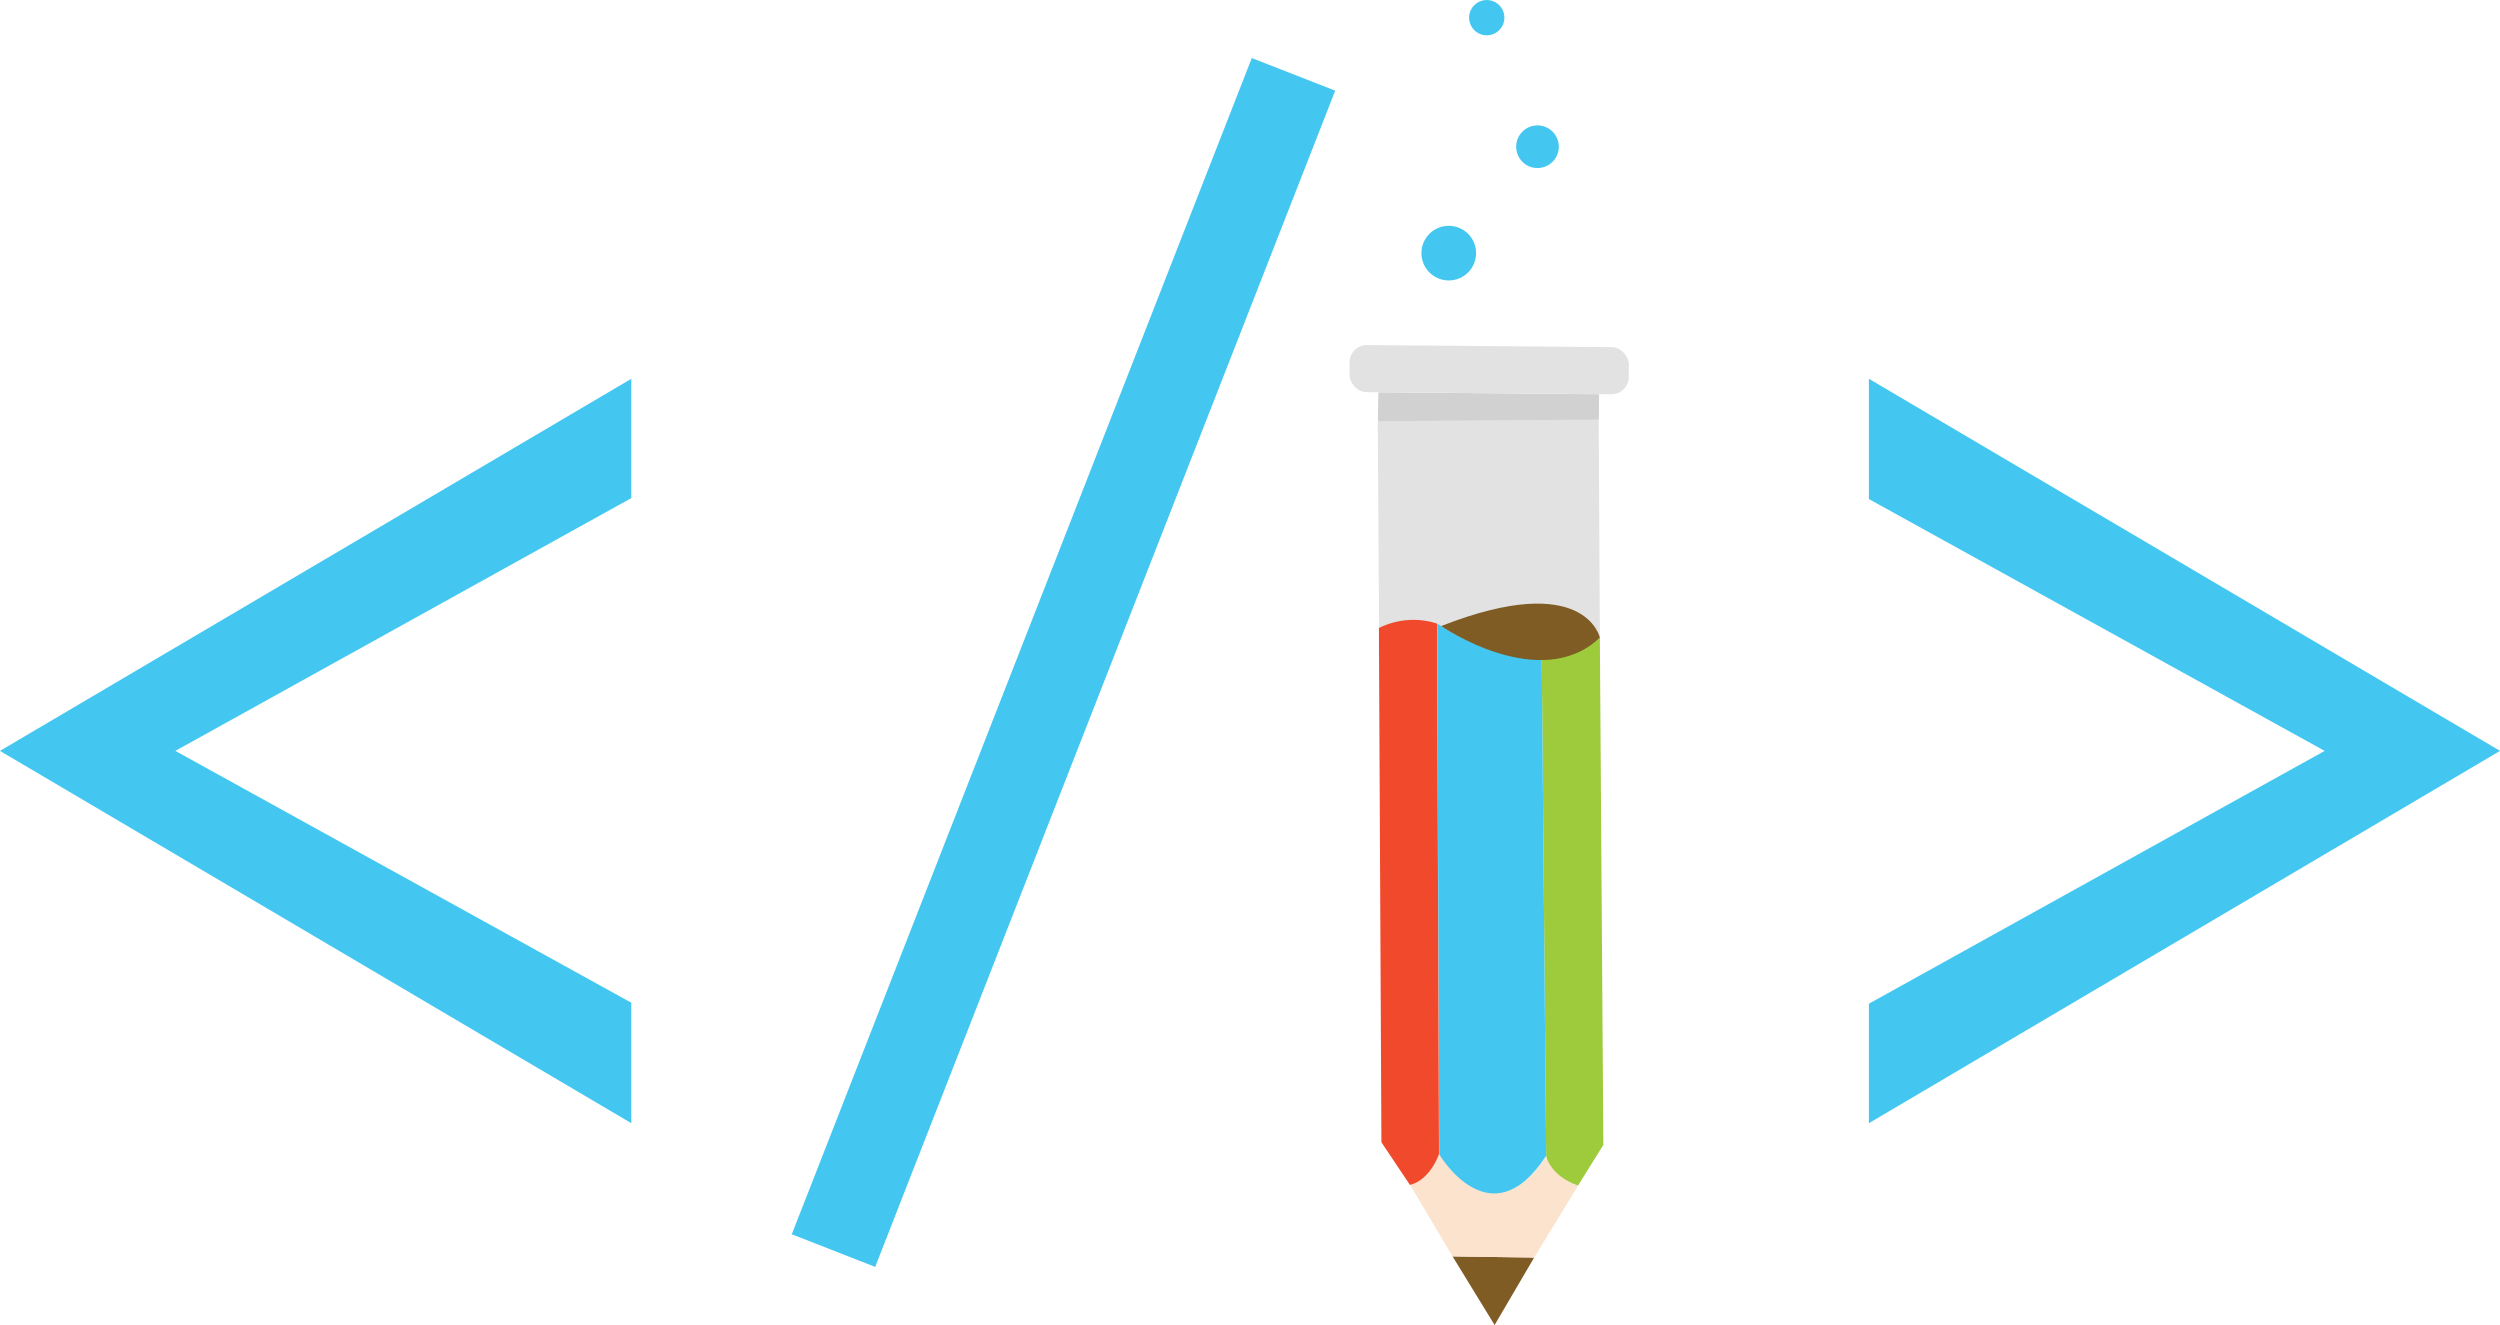 <svg id="Layer_1" data-name="Layer 1" xmlns="http://www.w3.org/2000/svg" viewBox="0 0 128.98 68.36"><defs><style>.cls-1,.cls-6{fill:#43c7f1;}.cls-1{stroke:#43c7f1;stroke-miterlimit:10;stroke-width:0.5px;}.cls-2{fill:#7e5c24;}.cls-3{fill:#fbe3cd;}.cls-4{fill:#e2e2e2;}.cls-5{fill:#9dcb3b;}.cls-7{fill:#f0492b;}.cls-8{fill:#8c8c8c;opacity:0.4;}</style></defs><title>Typow Pencil</title><polygon class="cls-1" points="128.49 38.74 96.67 57.51 96.67 51.93 120.45 38.74 96.67 25.6 96.67 19.98 128.49 38.74"/><rect class="cls-1" x="22.54" y="32.12" width="64.66" height="4.12" transform="translate(3.05 72.83) rotate(-68.64)"/><polygon class="cls-2" points="77.11 68.36 79.15 64.88 74.94 64.82 77.11 68.36"/><path class="cls-3" d="M81.41,61.18a2.84,2.84,0,0,1-1.64-1.54S77.3,64,74.25,59.55c0,0-.5,1.34-1.5,1.58l2.19,3.69,4.21.06Z"/><path class="cls-4" d="M82.54,32.9s-.45.8-3,.91c0,0-2.28.39-5.39-1.64a4.39,4.39,0,0,0-3,.23l-.07-10.67,11.4-.08Z"/><path class="cls-5" d="M82.72,59.07,82.54,32.9s-.71.85-3,.91l.23,25.82s.16,1,1.64,1.54Z"/><path class="cls-6" d="M74.25,59.55s2.64,4.5,5.52.08l-.23-25.82s-2.26.42-5.39-1.64Z"/><path class="cls-7" d="M71.27,58.93l1.47,2.2s.94-.13,1.5-1.58l-.1-27.38a4,4,0,0,0-3,.23Z"/><path class="cls-2" d="M82.54,32.9s-.74-3.52-8.19-.6C74.35,32.3,79.45,35.81,82.54,32.9Z"/><polygon class="cls-8" points="71.09 21.73 71.11 20.24 82.5 20.34 82.49 21.65 71.09 21.73"/><rect class="cls-4" x="69.62" y="17.86" width="14.41" height="2.43" rx="0.89" ry="0.89" transform="translate(0.17 -0.66) rotate(0.49)"/><circle class="cls-6" cx="74.75" cy="13.06" r="1.41" transform="translate(60.59 87.61) rotate(-89.16)"/><circle class="cls-6" cx="79.33" cy="7.56" r="1.1" transform="translate(70.6 86.78) rotate(-89.16)"/><circle class="cls-6" cx="76.71" cy="0.91" r="0.91" transform="translate(74.67 77.6) rotate(-89.16)"/><polygon class="cls-1" points="0.49 38.74 32.32 19.98 32.32 25.55 8.53 38.74 32.32 51.88 32.32 57.51 0.49 38.74"/></svg>